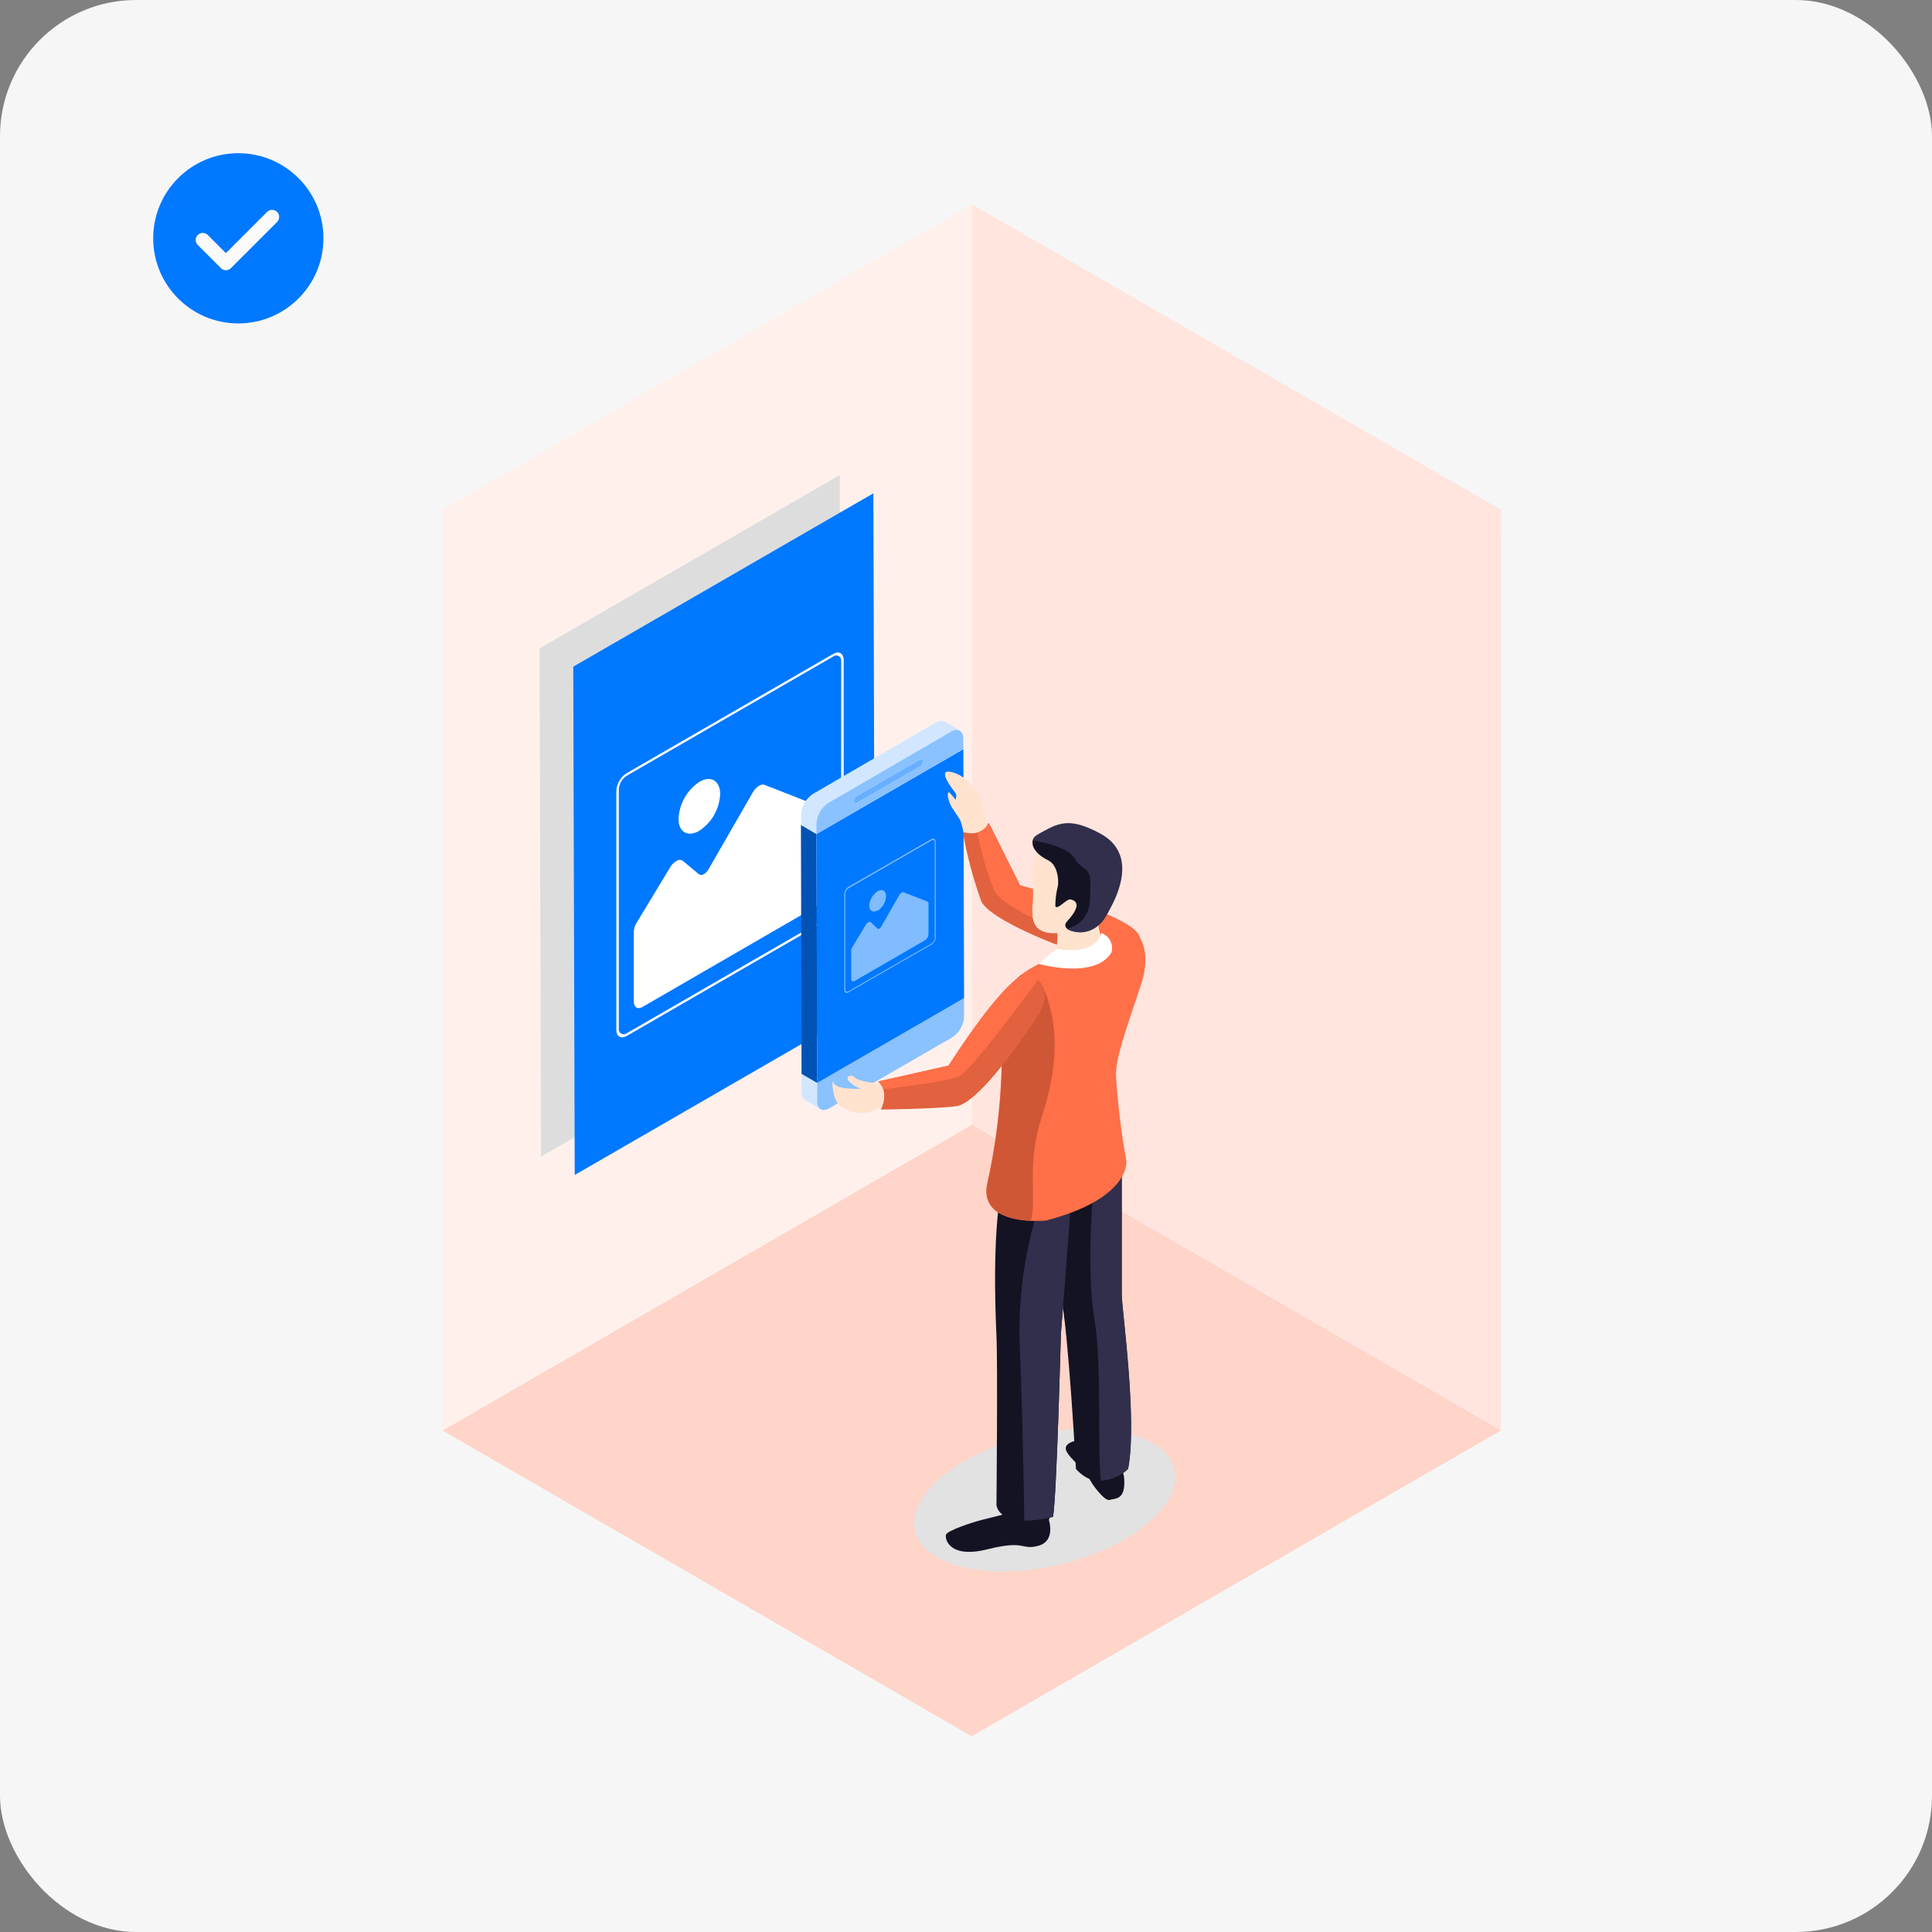 <svg width="100%"  viewBox="0 0 227 227" fill="none" xmlns="http://www.w3.org/2000/svg">
<rect x="0" y="0" width="227" height="227" fill="#808080" stroke="none"/>
<rect width="227" height="227" rx="16" fill="#F6F6F6"/>
<g clip-path="url(#clip0)">
<path fill-rule="evenodd" clip-rule="evenodd" d="M52 168.081L114.205 132.137L176.373 168.056L114.168 204L52 168.081Z" fill="#FFD4C9"/>
<path fill-rule="evenodd" clip-rule="evenodd" d="M52 59.907L114.192 24V132.149L52 168.056V59.907Z" fill="#FFF0EC"/>
<path fill-rule="evenodd" clip-rule="evenodd" d="M176.373 168.056L114.192 132.149V24L176.385 59.907L176.373 168.056Z" fill="#FFE5DE"/>
<path d="M98.666 55.824L98.837 115.547L63.566 135.903L63.395 76.18L98.666 55.824Z" fill="#DDDDDD"/>
<path d="M102.615 57.963L102.786 117.698L67.527 138.054L67.356 78.331L102.615 57.963Z" fill="#0078FF"/>
<path d="M97.908 76.828L73.64 90.838C73.287 91.061 72.992 91.365 72.78 91.724C72.567 92.083 72.443 92.488 72.417 92.904V121.024C72.417 121.782 72.955 122.099 73.64 121.72L97.908 107.698C98.26 107.474 98.555 107.171 98.767 106.811C98.98 106.452 99.104 106.048 99.13 105.631V77.512C99.094 76.754 98.568 76.448 97.908 76.828ZM98.825 105.79C98.807 106.112 98.713 106.424 98.552 106.702C98.391 106.981 98.166 107.217 97.895 107.392L73.64 121.403C73.549 121.475 73.439 121.518 73.323 121.526C73.207 121.534 73.092 121.508 72.992 121.45C72.892 121.392 72.811 121.305 72.761 121.201C72.711 121.096 72.693 120.979 72.71 120.865V92.745C72.728 92.424 72.822 92.112 72.983 91.833C73.144 91.555 73.369 91.319 73.64 91.144L97.908 77.133C97.999 77.061 98.109 77.018 98.224 77.01C98.34 77.001 98.455 77.028 98.555 77.086C98.656 77.144 98.736 77.231 98.786 77.335C98.836 77.439 98.854 77.556 98.837 77.671L98.825 105.79ZM96.71 94.909L89.839 92.22C89.423 92.061 88.836 92.44 88.457 93.088L83.249 102.135C83.115 102.379 82.916 102.582 82.674 102.722C82.593 102.777 82.497 102.806 82.399 102.806C82.301 102.806 82.205 102.777 82.124 102.722L80.229 101.145C80.123 101.073 79.997 101.035 79.869 101.035C79.74 101.035 79.615 101.073 79.508 101.145C79.186 101.321 78.919 101.583 78.738 101.903L74.801 108.419C74.599 108.738 74.485 109.105 74.471 109.482V117.71C74.471 118.371 74.936 118.64 75.498 118.309L96.013 106.438C96.316 106.251 96.571 105.995 96.758 105.692C96.945 105.388 97.058 105.045 97.089 104.69V95.57C97.098 95.434 97.067 95.299 96.999 95.182C96.932 95.064 96.831 94.97 96.71 94.909ZM82.173 97.611C82.889 97.135 83.482 96.497 83.907 95.75C84.332 95.003 84.575 94.166 84.618 93.308C84.618 91.718 83.506 91.07 82.173 91.865C81.458 92.342 80.864 92.979 80.439 93.726C80.015 94.474 79.771 95.31 79.728 96.169C79.691 97.758 80.804 98.406 82.173 97.611Z" fill="white"/>
<path d="M109.951 84.895C110.305 84.69 110.63 84.653 110.879 84.758C111.179 84.883 113.129 85.864 113.129 86.351V89.408L96.013 98.577L94.118 96.937V95.715C94.145 95.224 94.288 94.747 94.534 94.322C94.781 93.897 95.124 93.537 95.536 93.27L109.951 84.895Z" fill="#D2E7FF"/>
<g style="mix-blend-mode:multiply">
<path d="M132.189 168.337C138.865 169.841 140.05 174.621 134.83 178.998C129.61 183.375 119.976 185.698 113.3 184.157C106.625 182.617 105.439 177.886 110.66 173.509C115.88 169.132 125.514 166.834 132.189 168.337Z" fill="#E2E2E2"/>
</g>
<path d="M96.013 127.234L94.179 126.171L111.441 116.207L113.275 117.27L96.013 127.234Z" fill="#BFD4DB"/>
<path d="M100.427 94.371L98.593 93.308L100.427 94.371Z" fill="#8A999E"/>
<path d="M100.426 94.371L98.605 93.308L100.426 94.371Z" fill="#8E9DA3"/>
<path d="M100.439 94.371L98.617 93.308L100.439 94.371Z" fill="#93A2A8"/>
<path d="M100.463 94.384L98.642 93.32L100.463 94.384Z" fill="#97A7AD"/>
<path d="M100.476 94.384L98.654 93.32L100.476 94.384Z" fill="#9BACB3"/>
<path d="M100.5 94.396L98.679 93.332L100.5 94.396Z" fill="#A0B1B8"/>
<path d="M100.525 94.396L98.703 93.332L100.525 94.396Z" fill="#A4B6BD"/>
<path d="M100.549 94.384L98.728 93.32L100.549 94.384Z" fill="#A9BBC2"/>
<path d="M100.574 94.384L98.752 93.32L100.574 94.384Z" fill="#ADC0C7"/>
<path d="M100.622 94.371L98.801 93.308L100.622 94.371Z" fill="#B2C5CC"/>
<path d="M96.013 129.41V127.234L94.191 126.171V128.347C94.174 128.521 94.204 128.696 94.277 128.855C94.35 129.014 94.464 129.151 94.607 129.252L96.428 130.315C96.285 130.215 96.172 130.078 96.099 129.919C96.026 129.76 95.996 129.585 96.013 129.41Z" fill="#D2E7FF"/>
<path d="M96.013 129.411V127.235L113.275 117.271V119.447C113.251 119.936 113.111 120.413 112.866 120.838C112.622 121.263 112.28 121.624 111.87 121.892L97.443 130.218C96.661 130.67 96.013 130.364 96.013 129.411Z" fill="#8AC1FF"/>
<path d="M96.013 127.234L94.179 126.171L94.106 96.939L95.927 98.003L96.013 127.234Z" fill="#0052B4"/>
<path d="M113.19 88.026L113.275 117.27L96.012 127.234L95.927 98.003L113.19 88.026Z" fill="#0078FF"/>
<path d="M108.104 89.249C108.137 89.221 108.178 89.205 108.22 89.201C108.263 89.197 108.306 89.206 108.343 89.228C108.381 89.249 108.41 89.281 108.429 89.32C108.447 89.359 108.453 89.402 108.446 89.445C108.441 89.564 108.407 89.681 108.347 89.785C108.288 89.889 108.204 89.978 108.104 90.044L100.659 94.335C100.626 94.362 100.585 94.379 100.542 94.383C100.5 94.387 100.457 94.377 100.419 94.356C100.382 94.335 100.352 94.302 100.334 94.264C100.315 94.225 100.309 94.181 100.316 94.139C100.322 94.019 100.356 93.903 100.415 93.799C100.475 93.694 100.558 93.606 100.659 93.54L108.104 89.249Z" fill="#68AFFF"/>
<path d="M111.76 85.96C112.543 85.508 113.178 85.875 113.178 86.767V87.99L95.928 98.002V96.78C95.955 96.29 96.097 95.812 96.344 95.387C96.59 94.963 96.934 94.602 97.346 94.335L111.76 85.96ZM108.092 90.056C108.193 89.99 108.276 89.902 108.336 89.797C108.395 89.693 108.429 89.576 108.435 89.457C108.435 89.237 108.276 89.151 108.092 89.261L100.647 93.552C100.546 93.618 100.463 93.707 100.404 93.811C100.344 93.915 100.31 94.032 100.305 94.151C100.305 94.371 100.463 94.457 100.647 94.347L108.105 90.019L108.092 90.056Z" fill="#8AC1FF"/>
<path d="M115.929 97.355C115.823 96.197 115.615 95.052 115.306 93.931C115 93.381 113.753 91.046 111.638 90.679C110.489 90.484 111.137 91.682 112.2 93.039C112.52 93.313 112.764 93.666 112.907 94.062C113.051 94.458 113.089 94.885 113.019 95.301C112.957 96.336 113.077 97.375 113.374 98.369C113.594 99.091 115.929 97.355 115.929 97.355Z" fill="#FFE3CE"/>
<path d="M113.312 98.296C113.16 97.304 112.864 96.341 112.431 95.435C111.771 94.506 112.688 93.699 112.211 93.088C111.392 92.036 110.83 91.034 111.148 90.765C111.71 91.609 113.079 91.34 113.801 93.882C114.089 95.318 114.188 96.786 114.094 98.247C113.556 98.443 113.397 98.577 113.312 98.296Z" fill="#FFE3CE"/>
<path d="M114.192 98.174C113.315 97.066 112.499 95.91 111.747 94.714C111.307 93.834 111.27 93.027 111.515 93.1C111.759 93.174 113.349 95.668 114.046 94.873C114.351 94.469 113.984 97.746 114.192 98.174Z" fill="#FFE3CE"/>
<path d="M133.913 110.326C133.913 110.326 133.668 113.994 129.096 112.686C124.523 111.378 116.357 108.077 115.305 105.913C114.345 103.262 113.617 100.534 113.129 97.758C113.129 97.758 115.354 98.492 116.185 96.682L119.853 104.018C119.853 104.018 134.182 107.808 133.913 110.326Z" fill="#E2613E"/>
<path d="M133.913 110.326C134.145 107.808 119.805 104.018 119.805 104.018L116.137 96.682C116.018 96.959 115.837 97.204 115.608 97.399C115.379 97.594 115.108 97.734 114.816 97.807C115.263 100.13 115.926 102.405 116.797 104.604C117.848 106.805 126.076 110.155 130.637 111.414C131.6 111.745 132.643 111.766 133.62 111.475C133.788 111.114 133.888 110.724 133.913 110.326Z" fill="#FF6F48"/>
<path d="M126.577 169.242C126.577 169.242 124.865 169.499 125.281 170.465C125.697 171.431 127.726 172.91 127.934 173.582C128.142 174.255 129.804 176.443 130.379 176.235C130.954 176.027 132.25 176.333 132.091 173.79C131.932 171.247 128.802 169.132 126.577 169.242Z" fill="#141323"/>
<path d="M123.239 178.595C123.239 178.595 124.071 181.04 122.017 181.615C119.963 182.189 120.562 180.893 116.038 182.03C111.515 183.167 111.001 180.808 111.148 180.319C111.295 179.83 114.266 178.864 115.256 178.607L118.117 177.886H123.472L123.239 178.595Z" fill="#141323"/>
<path d="M131.785 135.707V152.126C131.785 153.789 133.643 166.883 132.531 172.592C132.531 172.592 129.315 175.82 126.418 172.592C126.418 172.592 125.513 156.209 124.682 152.505C123.851 148.801 124.132 137.492 124.132 137.492L131.785 135.707Z" fill="#141323"/>
<path d="M126.137 137.797C126.137 137.797 125.404 147.321 124.646 156.772C124.646 156.772 124.169 175.526 123.729 178.216C123.729 178.216 117.677 179.72 117.078 176.871C117.078 176.871 117.237 160.366 117.078 156.919C116.919 153.471 116.564 143.849 117.934 138.299C119.303 132.748 126.137 137.797 126.137 137.797Z" fill="#141323"/>
<path d="M123.729 178.228C124.169 175.526 124.646 156.784 124.646 156.784C125.159 150.427 125.648 144.033 125.868 140.536L122.14 141.453C120.301 147.152 119.526 153.14 119.853 159.119C120.171 167.323 120.306 175.392 120.342 178.681C121.485 178.658 122.621 178.506 123.729 178.228Z" fill="#312F4B"/>
<path d="M132.555 172.592C133.668 166.87 131.81 153.789 131.81 152.126V135.817L128.57 138.262C128.57 138.262 127.543 148.813 128.57 154.816C129.511 160.281 128.9 170.917 129.364 173.974C130.556 173.895 131.683 173.407 132.555 172.592Z" fill="#312F4B"/>
<path d="M132.691 108.908C132.691 108.908 135.808 110.461 134.035 115.767C132.263 121.073 131.028 124.496 131.126 126.464C131.341 129.81 131.749 133.141 132.348 136.44C132.348 136.44 132.862 140.805 122.898 143.409C122.898 143.409 114.682 144.241 116.039 138.837C117.21 133.514 117.768 128.075 117.702 122.625C117.494 120.547 116.247 116.39 121.443 113.591C126.639 110.791 129.365 108.7 132.691 108.908Z" fill="#FF6F48"/>
<path d="M117.726 122.625C117.792 128.075 117.234 133.514 116.063 138.837C115.134 142.578 118.789 143.336 121.112 143.433C121.858 140.988 120.599 136.721 122.335 131.452C124.474 124.948 124.169 120.645 123.032 117.185C122.85 116.488 122.46 115.863 121.914 115.394C121.368 114.924 120.691 114.632 119.975 114.556C116.54 117.295 117.542 120.779 117.726 122.625Z" fill="#CF5736"/>
<path d="M129.022 106.292C128.832 107.822 129.039 109.375 129.621 110.803C130.489 112.38 123.961 113.81 123.802 112.356C124.147 111.492 124.295 110.562 124.236 109.633C124.177 108.705 123.912 107.801 123.459 106.988C122.64 105.497 129.022 106.292 129.022 106.292Z" fill="#FFE3CE"/>
<path d="M129.585 110.888C129.028 109.625 128.801 108.241 128.924 106.866L124.132 109.238C124.303 109.238 127.518 110.094 128.215 112.404C129.23 112.025 129.902 111.463 129.585 110.888Z" fill="#FFE3CE"/>
<path d="M122.127 98.944C121.546 100.435 121.271 102.027 121.32 103.626C121.528 105.962 121.186 106.426 121.32 107.465C121.317 108.02 121.503 108.558 121.846 108.994C122.567 109.69 124.047 109.947 126.064 109.214C128.509 108.321 131.052 104.984 130.013 101.976C128.974 98.969 125.783 96.487 122.127 98.944Z" fill="#FFE3CE"/>
<path d="M129.915 105.216C128.959 103.09 127.83 101.045 126.541 99.103C126.029 98.644 125.457 98.258 124.841 97.954C123.864 98.035 122.927 98.377 122.127 98.944C121.926 99.475 121.759 100.018 121.626 100.57C122.201 101.218 123.386 101.951 123.558 102.502C123.9 103.865 123.828 105.3 123.35 106.622C122.959 107.49 124.572 108.761 124.193 109.519C124.168 109.534 124.147 109.555 124.132 109.58C124.776 109.531 125.41 109.391 126.015 109.165C126.899 108.805 127.7 108.269 128.37 107.591C129.041 106.912 129.566 106.104 129.915 105.216Z" fill="#FFE3CE"/>
<path d="M121.772 98.174C120.978 98.626 121.051 100.057 123.178 101.096C124.401 101.719 124.401 103.773 124.279 104.164C124.088 104.928 123.993 105.713 123.997 106.5C124.291 106.927 125.293 105.595 125.77 105.68C126.993 105.913 126.504 107.038 125.403 108.223C124.303 109.409 127.31 109.996 128.729 108.957C129.487 108.407 129.756 108.077 130.746 106.108C132.189 103.235 132.262 99.775 128.863 97.942C125.464 96.108 123.753 97.061 121.772 98.174Z" fill="#141323"/>
<path d="M128.741 108.969C129.499 108.419 129.768 108.089 130.758 106.12C132.201 103.235 132.69 99.8 129.303 97.954C125.917 96.108 124.511 96.584 122.543 97.709C122.359 97.819 121.32 98.272 121.43 98.773C122.506 98.944 125.452 99.531 126.21 100.79C127.152 102.355 128.179 101.854 128.105 103.785C128.032 105.717 128.509 108.101 125.379 109.152C125.9 109.441 126.492 109.577 127.086 109.545C127.681 109.512 128.255 109.313 128.741 108.969Z" fill="#312F4B"/>
<path d="M124.132 111.488L122.041 113.248C122.041 113.248 128.655 115.143 130.599 111.903C130.727 111.438 130.671 110.942 130.444 110.516C130.216 110.091 129.834 109.769 129.376 109.617C129.376 109.617 129.156 112.282 124.132 111.488Z" fill="white"/>
<path d="M103.348 127.308C103.348 127.308 100.903 127.112 100.451 126.611C99.998 126.11 99.228 126.525 99.766 127.063C100.158 127.447 100.63 127.739 101.147 127.919C101.147 127.919 98.213 128.078 97.957 127.222C97.7 126.366 97.651 129.508 98.959 130.095C100.267 130.682 101.612 131.587 104.571 129.362C104.534 128.95 104.405 128.551 104.193 128.196C103.981 127.84 103.693 127.537 103.348 127.308Z" fill="#FFE3CE"/>
<path d="M121.063 114.471C121.063 114.471 124.303 115.779 121.784 119.593C119.266 123.408 114.706 129.655 112.371 129.973C110.035 130.291 103.495 130.364 103.495 130.364C103.495 130.364 104.583 128.359 103.177 127.063L111.454 125.205C111.454 125.205 118.814 113.554 121.063 114.471Z" fill="#E2613E"/>
<path d="M121.063 114.471C118.814 113.517 111.454 125.205 111.454 125.205L103.177 127.063C103.455 127.315 103.662 127.635 103.776 127.992C106.551 127.65 111.698 126.978 112.762 126.44C114.058 125.792 120.476 117.16 121.98 115.119C121.717 114.848 121.406 114.628 121.063 114.471Z" fill="#FF6F48"/>
<g opacity="0.5">
<path d="M109.462 98.577L99.681 104.201C99.542 104.293 99.426 104.416 99.344 104.56C99.261 104.704 99.213 104.866 99.204 105.032V116.317C99.204 116.622 99.424 116.745 99.681 116.598L109.462 110.974C109.601 110.882 109.716 110.76 109.799 110.615C109.882 110.471 109.929 110.309 109.938 110.143V98.907C109.902 98.577 109.694 98.467 109.462 98.577ZM109.828 110.204C109.823 110.333 109.787 110.459 109.723 110.572C109.659 110.685 109.57 110.78 109.462 110.852L99.681 116.476C99.473 116.598 99.314 116.476 99.314 116.256V105.02C99.32 104.891 99.356 104.765 99.42 104.652C99.483 104.539 99.573 104.444 99.681 104.372L109.462 98.748C109.669 98.626 109.828 98.748 109.828 98.968V110.204ZM108.948 105.913L106.185 104.849C106.014 104.788 105.782 104.935 105.635 105.204L103.544 108.871C103.489 108.968 103.409 109.049 103.312 109.104C103.28 109.126 103.241 109.137 103.202 109.137C103.163 109.137 103.124 109.126 103.092 109.104L102.322 108.358C102.279 108.328 102.227 108.312 102.175 108.312C102.123 108.312 102.071 108.328 102.028 108.358C101.9 108.429 101.794 108.535 101.723 108.663L100.145 111.28C100.063 111.408 100.017 111.556 100.011 111.708V115.009C100.011 115.278 100.194 115.375 100.427 115.253L108.679 110.485C108.8 110.406 108.901 110.3 108.973 110.174C109.046 110.049 109.087 109.908 109.095 109.764V106.096C109.085 106.057 109.067 106.02 109.041 105.988C109.016 105.957 108.984 105.931 108.948 105.913ZM103.116 107.013C103.404 106.823 103.644 106.568 103.816 106.268C103.988 105.969 104.087 105.634 104.107 105.289C104.107 104.653 103.654 104.397 103.116 104.714C102.835 104.9 102.599 105.147 102.427 105.437C102.256 105.728 102.153 106.053 102.126 106.389C102.126 107.025 102.566 107.282 103.116 106.964V107.013Z" fill="white"/>
</g>
</g>
<path d="M28 38C33.523 38 38 33.523 38 28C38 22.477 33.523 18 28 18C22.477 18 18 22.477 18 28C18 33.523 22.477 38 28 38Z" fill="#0078FF"/>
<path d="M32.55 26.089L27.133 31.506C26.977 31.662 26.765 31.75 26.544 31.75C26.323 31.75 26.111 31.662 25.955 31.506L23.247 28.798C23.167 28.721 23.104 28.629 23.06 28.527C23.016 28.425 22.993 28.316 22.992 28.205C22.991 28.095 23.012 27.985 23.054 27.883C23.096 27.78 23.158 27.687 23.236 27.609C23.314 27.531 23.407 27.469 23.51 27.427C23.612 27.385 23.722 27.364 23.833 27.365C23.943 27.366 24.053 27.389 24.154 27.433C24.256 27.476 24.348 27.54 24.425 27.619L26.544 29.738L31.372 24.911C31.448 24.831 31.54 24.768 31.642 24.724C31.744 24.68 31.853 24.657 31.964 24.657C32.074 24.656 32.184 24.677 32.287 24.719C32.389 24.761 32.482 24.822 32.56 24.901C32.639 24.979 32.7 25.072 32.742 25.174C32.784 25.277 32.805 25.386 32.804 25.497C32.803 25.608 32.78 25.717 32.737 25.819C32.693 25.92 32.63 26.012 32.55 26.089Z" fill="#FAFAFA"/>
<defs>
<clipPath id="clip0">
<rect width="124.385" height="180" fill="white" transform="translate(52 24)"/>
</clipPath>
</defs>
</svg>
